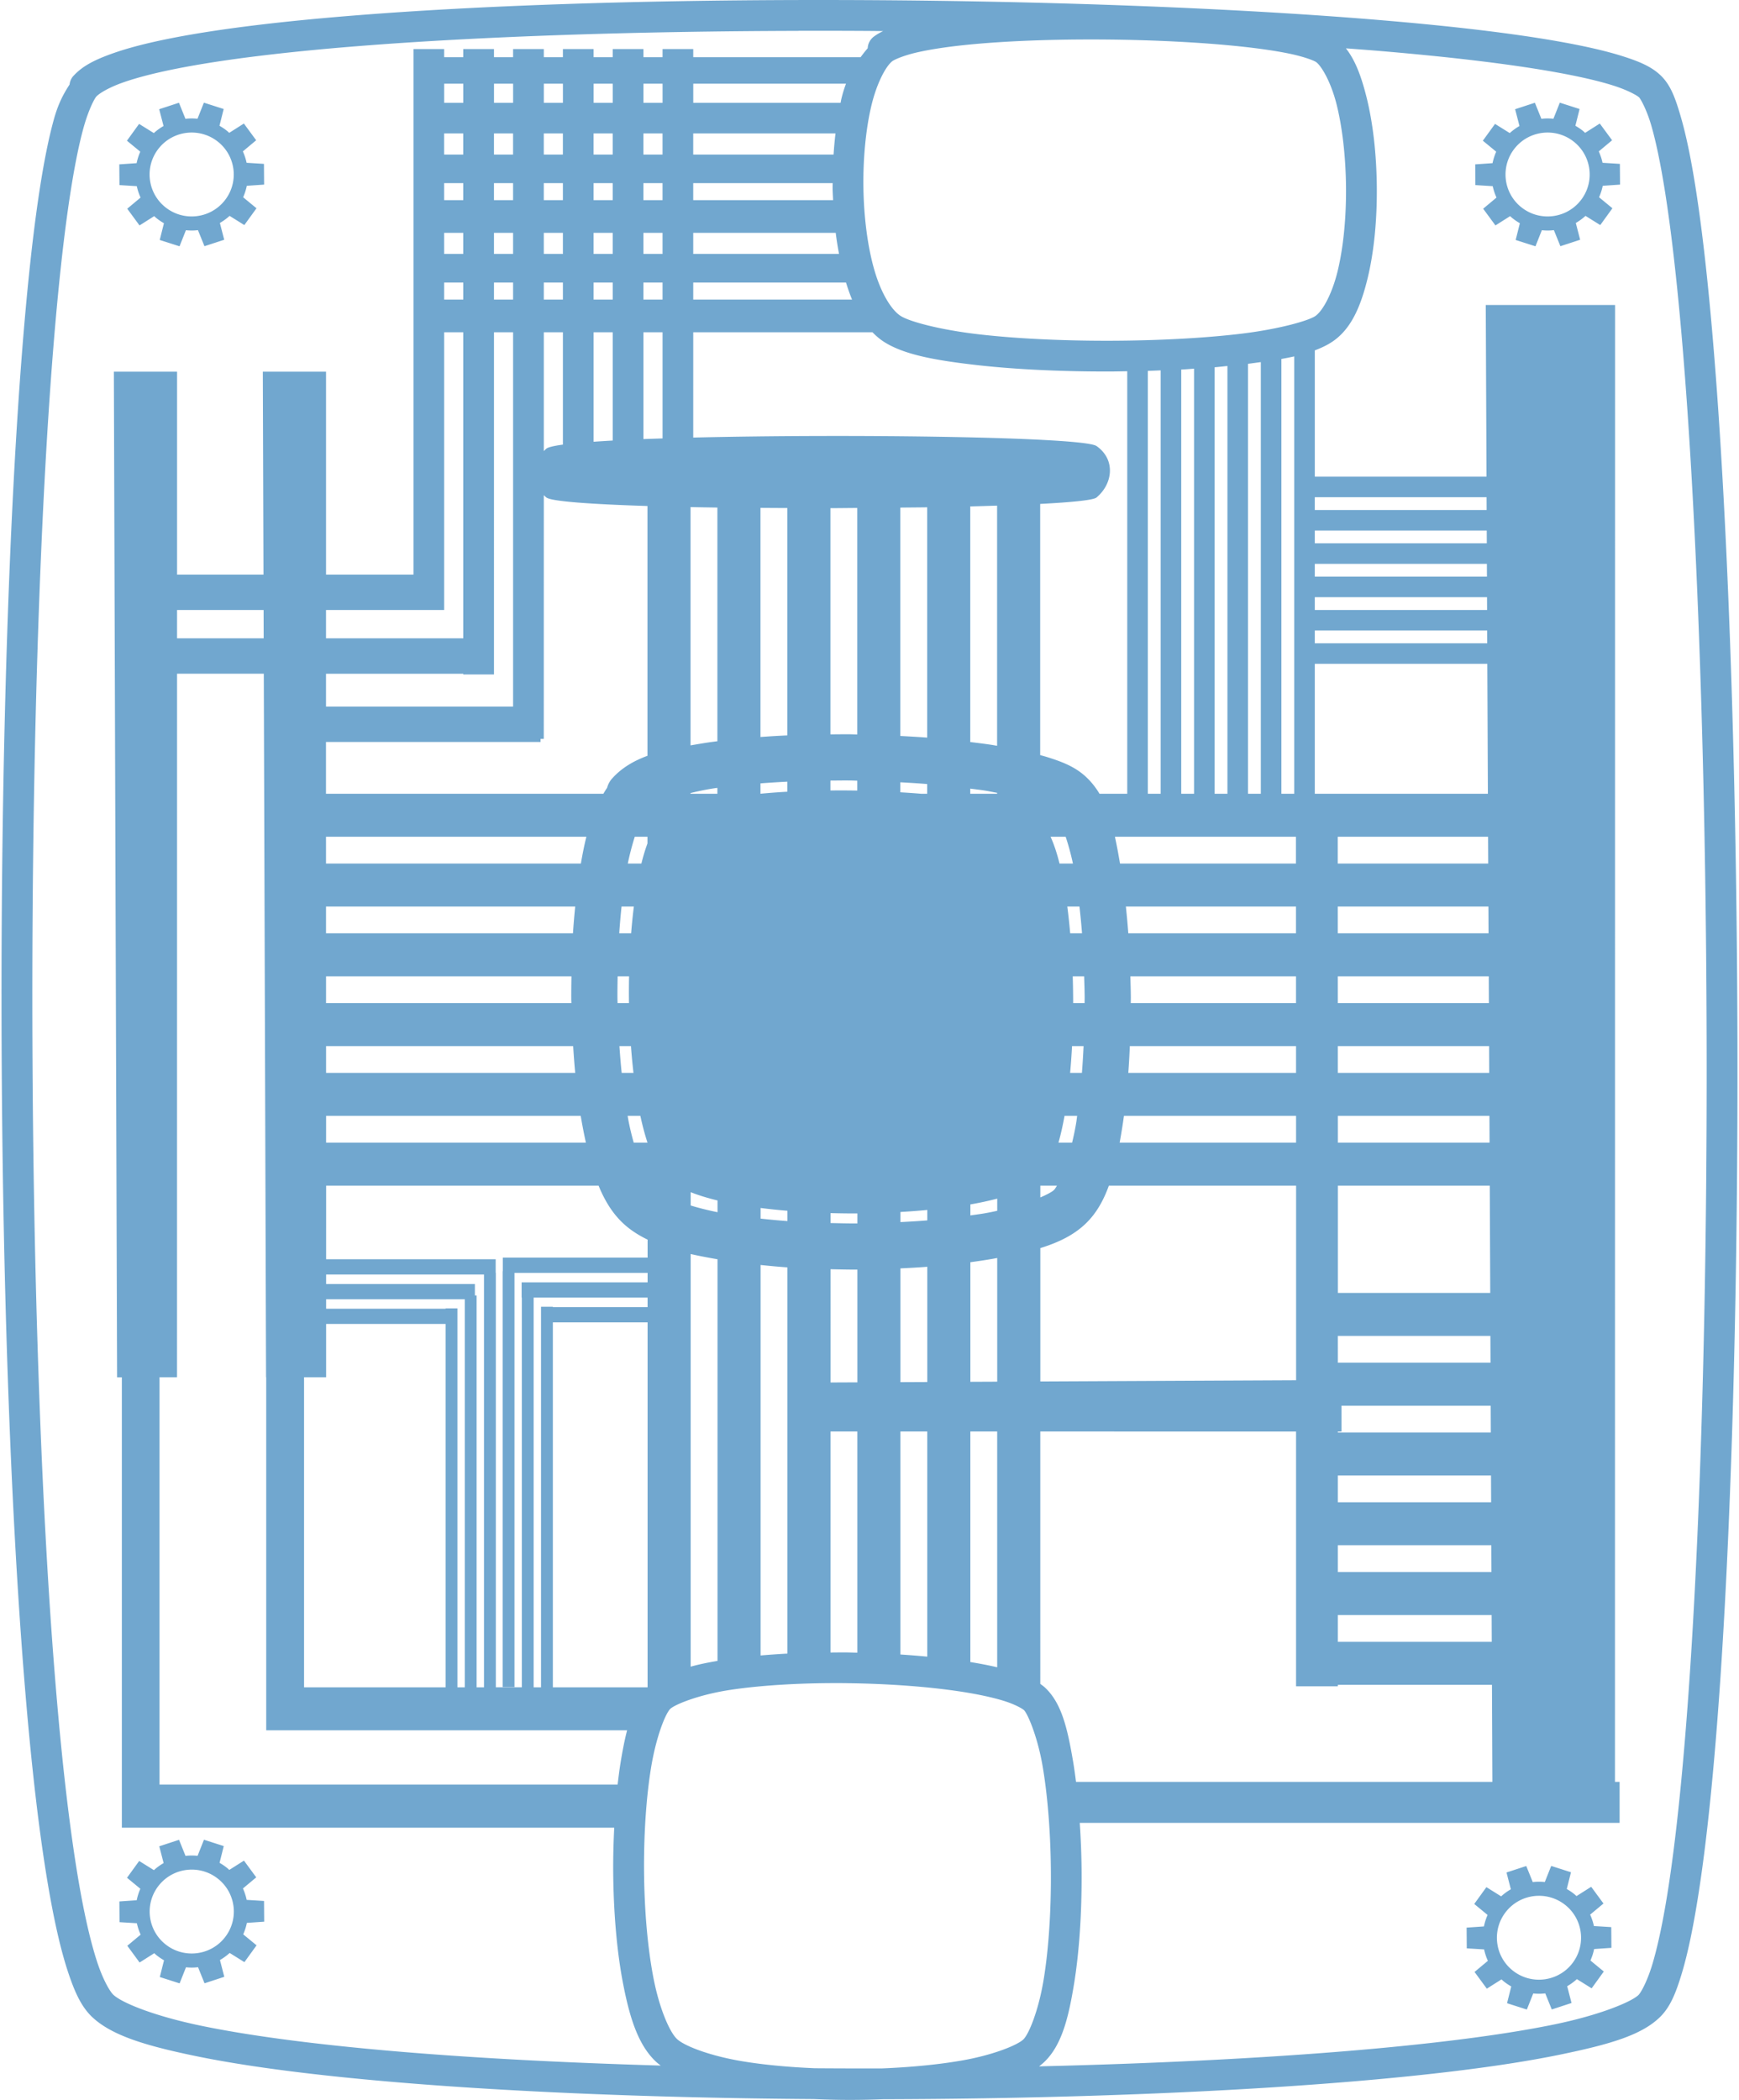 <?xml version="1.0" encoding="UTF-8"?>
<svg version="1.1" width="212" height="256" viewBox="0 0 211.63 256" xmlns="http://www.w3.org/2000/svg" xmlns:cc="http://creativecommons.org/ns#" xmlns:dc="http://purl.org/dc/elements/1.1/" xmlns:rdf="http://www.w3.org/1999/02/22-rdf-syntax-ns#">
<path d="m97.135 0.003c-19.609 0.048-38.753 0.654-54.171 1.889-8.81 0.706-16.396 1.612-22.213 2.756-2.909 0.572-5.375 1.202-7.367 1.922-1.989 0.719-3.524 1.472-4.618 2.69-0.001 0.001-0.008-0.001-0.008 0a1.877 1.877 0 0 0 -0.462 1.047c-0.759 1.158-1.396 2.375-1.914 4.246-0.647 2.332-1.23 5.274-1.765 8.781-1.07 7.014-1.947 16.274-2.648 27.06-1.401 21.572-2.069 49.238-1.957 76.931 0.112 27.692 1.005 55.399 2.735 77.049 0.865 10.825 1.935 20.13 3.239 27.212 0.652 3.541 1.355 6.523 2.149 8.901 0.794 2.378 1.595 4.157 2.909 5.402 2.392 2.266 6.55 3.501 12.449 4.729 5.899 1.228 13.475 2.221 22.198 3.012 15.29 1.387 34.096 2.134 53.31 2.268 1.558 0.065 3.13 0.107 4.71 0.101 1.257-4e-3 2.51-0.034 3.751-0.082 21.875-0.051 43.679-0.888 60.863-2.485 8.634-0.802 16.096-1.793 21.862-2.991 5.766-1.198 9.768-2.317 12.038-4.582 1.249-1.246 1.926-2.983 2.632-5.336 0.706-2.353 1.324-5.326 1.897-8.864 1.146-7.076 2.077-16.417 2.809-27.301 1.462-21.767 2.128-49.673 2.06-77.532-0.068-27.859-0.869-55.656-2.361-77.189-0.746-10.766-1.663-19.962-2.756-26.86-0.547-3.449-1.139-6.318-1.796-8.569-0.657-2.251-1.23-3.877-2.5-5.066-1.123-1.052-2.602-1.661-4.574-2.287-1.971-0.626-4.425-1.188-7.324-1.715-5.798-1.053-13.38-1.947-22.184-2.684-17.608-1.474-40.084-2.315-62.57-2.44-2.811-0.015-5.621-0.019-8.422-0.015zm0.008 3.753c2.791-0.008 5.592-0.002 8.393 0.015 0.647 0.004 1.291 0.011 1.938 0.019-0.403 0.197-0.786 0.414-1.137 0.679a1.877 1.877 0 0 0 -0.741 1.414c-0.303 0.347-0.589 0.714-0.865 1.09h-20.403v-0.989h-3.742v0.989h-2.332v-0.989h-3.742v0.989h-2.331v-0.989h-3.742v0.989h-2.329v-0.989h-3.744v0.989h-2.329v-0.989h-3.744v0.989h-2.329v-0.989h-3.742v64.069h-10.66v-24.742h-7.706l0.08 24.742h-10.534v-24.742h-7.706l0.394 122.6h0.58v54.902h60.025c-0.091 1.856-0.142 3.749-0.122 5.658 0.05 4.746 0.442 9.496 1.232 13.512 0.79 4.016 1.808 7.305 3.951 9.332 0.187 0.177 0.397 0.338 0.603 0.498-12.41-0.361-24.184-0.992-34.326-1.913-8.634-0.783-16.099-1.774-21.765-2.954-5.666-1.18-9.592-2.777-10.639-3.769-0.406-0.384-1.222-1.758-1.928-3.872-0.706-2.114-1.391-4.961-2.023-8.393-1.264-6.864-2.33-16.082-3.189-26.831-1.718-21.498-2.608-49.142-2.719-76.764-0.112-27.622 0.557-55.233 1.949-76.675 0.696-10.721 1.577-19.906 2.619-26.736 0.521-3.415 1.081-6.241 1.664-8.342 0.583-2.101 1.293-3.497 1.561-3.796 0.306-0.341 1.389-1.04 3.1-1.658 1.711-0.619 4.029-1.218 6.818-1.767 5.578-1.097 13.063-2.005 21.788-2.704 15.268-1.224 34.337-1.828 53.876-1.876zm37.189 1.061c5.945 0.043 11.898 0.339 16.671 0.844 2.387 0.252 4.483 0.56 6.106 0.902 1.623 0.342 2.819 0.792 3.117 0.981 0.607 0.385 1.804 2.314 2.522 5.148 0.717 2.834 1.124 6.467 1.158 10.108 0.034 3.64-0.31 7.308-1.012 10.212-0.702 2.905-1.877 4.941-2.733 5.52-0.865 0.585-4.508 1.611-9.083 2.157-4.575 0.546-10.235 0.834-15.909 0.85-5.674 0.015-11.377-0.245-16.041-0.784-4.664-0.539-8.412-1.532-9.522-2.244-1.111-0.713-2.371-2.737-3.197-5.586-0.825-2.849-1.279-6.427-1.335-9.999-0.056-3.572 0.287-7.153 0.96-10.001 0.673-2.848 1.808-4.895 2.566-5.468 0.276-0.208 1.418-0.705 3.02-1.071 1.602-0.365 3.684-0.683 6.063-0.923 4.758-0.482 10.703-0.689 16.648-0.646zm29.553 1.077c1.317 0.099 2.661 0.197 3.928 0.303 8.731 0.731 16.227 1.622 21.825 2.638 2.799 0.508 5.131 1.048 6.862 1.598 1.731 0.55 2.867 1.185 3.144 1.445 0.13 0.122 0.882 1.378 1.466 3.379 0.584 2.001 1.154 4.756 1.686 8.11 1.063 6.708 1.98 15.829 2.721 26.531 1.483 21.403 2.285 49.146 2.353 76.939 0.068 27.793-0.599 55.647-2.052 77.276-0.727 10.814-1.65 20.08-2.764 26.956-0.557 3.438-1.166 6.279-1.796 8.379-0.63 2.101-1.391 3.458-1.688 3.753-0.821 0.819-4.609 2.421-10.146 3.571s-12.895 2.131-21.443 2.925c-12.019 1.117-26.408 1.853-41.491 2.213 0.257-0.198 0.504-0.404 0.731-0.63 2.042-2.033 2.854-5.302 3.521-9.361 0.666-4.059 0.961-8.888 0.931-13.702-0.011-2.027-0.097-4.035-0.225-5.992h65.811v-4.993h-0.566l0.011-180.05h-15.762l0.093 20.929h-20.933v-15.397c0.811-0.303 1.54-0.654 2.165-1.077 2.334-1.579 3.477-4.424 4.281-7.749 0.803-3.325 1.149-7.235 1.113-11.128-0.038-3.893-0.456-7.755-1.274-10.99-0.588-2.324-1.302-4.371-2.5-5.881zm-109.92 4.312h2.329v2.326h-2.329zm6.073 0h2.329v2.326h-2.329zm6.073 0h2.329v2.326h-2.329zm6.071 0h2.331v2.326h-2.331zm6.073 0h2.332v2.326h-2.332zm6.073 0h18.623c-0.219 0.577-0.41 1.192-0.566 1.854-0.038 0.151-0.059 0.318-0.093 0.471h-17.963zm-59.658 2.31-0.778 1.961c-0.489-0.051-0.982-0.051-1.47 0.008l-0.791-1.959-2.409 0.789 0.53 2.046c-0.424 0.245-0.822 0.535-1.185 0.863l-1.796-1.119-1.482 2.048 1.627 1.34c-0.198 0.449-0.348 0.918-0.446 1.399l-2.112 0.146 0.019 2.527 2.114 0.132c0.102 0.478 0.257 0.943 0.46 1.389l-1.625 1.358 1.497 2.039 1.788-1.133c0.069 0.06 0.136 0.125 0.206 0.186 0.308 0.254 0.637 0.48 0.983 0.677l-0.512 2.042 2.413 0.772 0.778-1.961c0.488 0.051 0.98 0.051 1.468-0.008l0.793 1.957 2.407-0.787-0.528-2.046c0.424-0.245 0.822-0.536 1.185-0.865l1.796 1.121 1.482-2.048-1.627-1.342c0.198-0.449 0.349-0.916 0.446-1.397l2.11-0.146-0.019-2.527-2.114-0.132c-0.102-0.478-0.255-0.943-0.458-1.389l1.623-1.358-1.497-2.039-1.788 1.135c-0.069-0.06-0.134-0.127-0.204-0.188-0.308-0.254-0.637-0.478-0.983-0.675l0.512-2.042zm165.3 0-0.78 1.961c-0.489-0.051-0.98-0.051-1.468 0.008l-0.791-1.959-2.409 0.789 0.53 2.046c-0.424 0.245-0.822 0.535-1.185 0.863l-1.796-1.119-1.484 2.048 1.629 1.34c-0.198 0.449-0.348 0.918-0.446 1.399l-2.112 0.146 0.019 2.527 2.114 0.132c0.102 0.478 0.257 0.943 0.46 1.389l-1.625 1.358 1.497 2.039 1.788-1.133c0.069 0.06 0.136 0.125 0.206 0.186 0.308 0.254 0.637 0.48 0.983 0.677l-0.512 2.042 2.413 0.772 0.778-1.961c0.489 0.051 0.98 0.051 1.468-0.008l0.793 1.957 2.407-0.787-0.528-2.046c0.424-0.245 0.82-0.536 1.183-0.865l1.798 1.121 1.482-2.048-1.627-1.342c0.198-0.449 0.349-0.916 0.446-1.397l2.11-0.146-0.019-2.527-2.114-0.132c-0.102-0.478-0.257-0.943-0.46-1.389l1.625-1.358-1.499-2.039-1.788 1.135c-0.069-0.06-0.136-0.127-0.206-0.188-0.308-0.254-0.635-0.478-0.982-0.675l0.512-2.042zm-167.27 3.666c1.307-0.122 2.66 0.251 3.751 1.152h0.002c2.182 1.801 2.486 5.025 0.679 7.2-1.807 2.175-5.041 2.478-7.223 0.677-2.182-1.801-2.486-5.025-0.679-7.2 0.903-1.088 2.163-1.706 3.47-1.829zm165.3 0c1.307-0.122 2.66 0.251 3.751 1.152 2.182 1.801 2.488 5.025 0.681 7.2-1.807 2.175-5.041 2.478-7.223 0.677-2.182-1.801-2.485-5.025-0.679-7.2 0.903-1.088 2.163-1.706 3.47-1.829zm-134.04 0.084h2.329v2.576h-2.329zm6.073 0h2.329v2.576h-2.329zm6.073 0h2.329v2.576h-2.329zm6.071 0h2.331v2.576h-2.331zm6.073 0h2.332v2.576h-2.332zm6.073 0h17.346c-0.101 0.844-0.179 1.701-0.235 2.576h-17.112zm-30.363 6.059h2.329v2.077h-2.329zm6.073 0h2.329v2.077h-2.329zm6.073 0h2.329v2.077h-2.329zm6.071 0h2.331v2.077h-2.331zm6.073 0h2.332v2.077h-2.332zm6.073 0h17.001c6.4e-4 0.22-0.011 0.439-8e-3 0.659 8e-3 0.474 0.04 0.945 0.06 1.418h-17.053zm-30.363 6.061h2.329v2.574h-2.329zm6.073 0h2.329v2.574h-2.329zm6.073 0h2.329v2.574h-2.329zm6.071 0h2.331v2.574h-2.331zm6.073 0h2.332v2.574h-2.332zm6.073 0h17.37c0.109 0.877 0.246 1.733 0.405 2.574h-17.775zm-30.363 6.059h2.329v2.075h-2.329zm6.073 0h2.329v2.075h-2.329zm6.073 0h2.329v2.075h-2.329zm6.071 0h2.331v2.075h-2.331zm6.073 0h2.332v2.075h-2.332zm6.073 0h18.625c0.221 0.719 0.463 1.414 0.735 2.075h-19.36zm-30.363 6.059h2.329v37.315h-16.733v-3.455h14.404zm6.073 0h2.329v45.636h-22.807v-4.003h16.733v0.085h3.744zm6.073 0h2.329v13.698c-1.086 0.149-1.801 0.314-2.021 0.497-0.118 0.098-0.202 0.195-0.308 0.293zm6.071 0h2.331v13.203c-0.84 0.046-1.602 0.096-2.331 0.147zm6.073 0h2.332v12.947c-0.787 0.026-1.591 0.051-2.332 0.079zm6.073 0h21.848c0.426 0.436 0.884 0.835 1.399 1.166 2.441 1.567 6.251 2.252 11.122 2.814 4.871 0.563 10.684 0.822 16.479 0.807 0.69-0.002 1.374-0.023 2.062-0.03v51.509h-3.381c-0.45-0.752-0.983-1.437-1.635-2.046-1.33-1.244-2.901-1.853-4.816-2.448-0.249-0.077-0.521-0.147-0.782-0.221v-30.621c3.915-0.204 6.487-0.465 6.864-0.78 1.991-1.663 2.371-4.618 0-6.281v0.004c-1.583-1.11-29.813-1.501-49.161-1.032zm73.265 2.944v53.321h-1.563v-53.007c0.542-0.098 1.066-0.201 1.563-0.314zm-4.071 0.694v52.627h-1.561v-52.417c0.545-0.067 1.047-0.139 1.561-0.209zm-4.071 0.477v52.15h-1.561v-51.995c0.541-0.045 1.038-0.104 1.561-0.155zm-4.069 0.328v51.822h-1.563v-51.715c0.535-0.026 1.039-0.073 1.563-0.107zm-4.071 0.207v51.614h-1.563v-51.552c0.529-0.015 1.04-0.042 1.563-0.062zm-75.2 15.215c0.106 0.093 0.191 0.188 0.308 0.279 0.618 0.484 5.511 0.825 12.329 1.04v30.451c-1.687 0.624-3.141 1.469-4.3 2.76a2.815 2.815 0 0 0 -0.617 1.144c-0.162 0.234-0.31 0.48-0.458 0.725h-33.812v-6.314h26.158v-0.376h0.392zm93.99 0.248h20.944l8e-3 1.56h-20.952zm-38.729 1.026v29.277c-0.221-0.038-0.433-0.077-0.659-0.113-0.831-0.129-1.729-0.235-2.613-0.345v-28.723c1.142-0.03 2.219-0.063 3.272-0.097zm-37.371 0.178c1.07 0.023 2.152 0.04 3.272 0.056v28.486c-0.374 0.05-0.753 0.097-1.117 0.151-0.759 0.113-1.445 0.236-2.155 0.355zm28.847 0.026v28.077c-1.071-0.082-2.169-0.142-3.272-0.2v-27.842c1.093-0.015 2.214-0.019 3.272-0.034zm-20.322 0.07c1.086 0.008 2.169 0.015 3.272 0.019v27.718c-1.113 0.05-2.197 0.116-3.272 0.194zm11.797 0.008v27.615c-0.29-0.004-0.577-0.019-0.867-0.023-0.805-0.008-1.603 0.008-2.405 0.011v-27.576c1.113-0.003 2.168-0.019 3.272-0.026zm55.779 2.752h20.962l8e-3 1.56h-20.97zm0 4.064h20.979l8e-3 1.558h-20.987zm0 4.062h20.997l8e-3 1.56h-21.005zm-138.7 1.56h10.548l0.011 3.454h-10.56zm138.7 2.502h21.014l8e-3 1.56h-21.022zm0 4.064h21.032l0.07 15.839h-21.102zm-138.7 1.206h10.573l0.277 85.766h0.019v43.041h43.995c-0.322 1.236-0.58 2.6-0.817 4.075-0.13 0.812-0.236 1.674-0.338 2.543h-55.846v-49.659h2.132zm81.988 13.013c0.312 0.003 0.621 0.019 0.933 0.026v1.206c-1.094-0.019-2.182-0.023-3.272-0.011v-1.208c0.78-0.004 1.556-0.019 2.339-0.011zm-7.592 0.146v1.224c-1.123 0.062-2.211 0.146-3.272 0.245v-1.263c1.069-0.082 2.151-0.153 3.272-0.206zm13.777 0.074c1.11 0.061 2.203 0.129 3.272 0.215v1.185h-0.724c-0.837-0.07-1.684-0.128-2.549-0.18zm-22.302 0.683v0.718h-3.272v-0.087c0.917-0.226 1.913-0.436 2.983-0.595 0.091-0.015 0.197-0.023 0.289-0.034zm30.827 0.091c0.579 0.077 1.193 0.146 1.74 0.231 0.55 0.086 1.018 0.188 1.532 0.281v0.115h-3.272zm-78.541 5.869h31.743c-0.257 1.012-0.473 2.113-0.671 3.264h-31.071zm37.641 0h1.548v0.817c-0.27 0.725-0.517 1.545-0.741 2.448h-1.657c0.253-1.222 0.55-2.314 0.85-3.264zm50.689 0h1.843c0.311 0.938 0.622 2.039 0.884 3.264h-1.633c-0.32-1.278-0.686-2.379-1.094-3.264zm7.848 0h22.069v3.264h-21.449c-0.198-1.149-0.396-2.244-0.621-3.264zm27.165 0h18.324l0.015 3.264h-18.339zm-123.34 8.505h30.377c-0.105 1.07-0.201 2.151-0.272 3.266h-30.105zm36.027 0h1.501c-0.132 1.051-0.243 2.138-0.332 3.266h-1.451c0.075-1.12 0.171-2.21 0.281-3.266zm54.34 0h1.484c0.119 1.059 0.227 2.141 0.312 3.266h-1.443c-0.098-1.129-0.215-2.217-0.353-3.266zm7.142 0h20.739v3.266h-20.444c-0.081-1.116-0.183-2.197-0.295-3.266zm25.834 0h18.363l0.015 3.266h-18.376zm-123.34 8.507h29.917c-0.015 0.94-0.03 1.879-0.023 2.824 0.002 0.147 0.011 0.293 0.015 0.44h-29.91zm35.548 0h1.393c-0.023 1.084-0.026 2.172-0.011 3.264h-1.391c-0.003-0.169-0.015-0.337-0.015-0.506-0.011-0.923 0.008-1.841 0.023-2.758zm55.478 0h1.393c0.023 0.85 0.057 1.697 0.062 2.553 1e-3 0.238-8e-3 0.474-8e-3 0.712h-1.395c-7e-5 -1.093-0.019-2.18-0.052-3.264zm7.026 0h20.196v3.264h-20.145c-1.1e-4 -0.248 8e-3 -0.493 8e-3 -0.741-4e-3 -0.845-0.038-1.683-0.058-2.523zm25.291 0h18.402l0.015 3.264h-18.415zm-123.34 8.505h30.121c0.07 1.102 0.148 2.194 0.252 3.266h-30.373zm35.763 0h1.404c0.082 1.115 0.184 2.201 0.308 3.266h-1.439c-0.11-1.067-0.199-2.154-0.274-3.266zm55.176 0h1.406c-0.051 1.112-0.117 2.198-0.201 3.266h-1.439c0.098-1.065 0.176-2.151 0.235-3.266zm7.045 0h20.264v3.266h-20.45c0.08-1.073 0.138-2.163 0.186-3.266zm25.359 0h18.438l0.015 3.266h-18.452zm-123.34 8.507h31.04c0.1 0.604 0.208 1.196 0.322 1.777 0.099 0.507 0.202 1 0.308 1.488h-31.671zm36.759 0h1.552c0.255 1.178 0.543 2.28 0.871 3.264h-1.68c-0.226-0.804-0.439-1.657-0.619-2.572-0.044-0.224-0.082-0.463-0.124-0.692zm53.263 0h1.538c-0.038 0.255-0.066 0.539-0.107 0.787-0.144 0.878-0.32 1.698-0.508 2.477h-1.664c0.282-0.981 0.526-2.085 0.741-3.264zm7.243 0h20.983v3.264h-21.507c0.093-0.512 0.182-1.032 0.269-1.567 0.091-0.554 0.175-1.122 0.254-1.697zm26.079 0h18.477l0.015 3.264h-18.491zm-123.34 8.507h33.213c0.73 1.789 1.662 3.335 2.958 4.56 0.869 0.822 1.889 1.473 3.018 2.025v2.192h-17.653v1.653h-0.019v50.689h1.443v-50.484h16.229v1.158h-15.358v1.856h0.026v47.508h-3.169v-50.532h-0.019v-1.651h-20.671zm87.066 0h2.027c-0.134 0.235-0.257 0.426-0.351 0.52-0.213 0.212-0.805 0.546-1.676 0.919zm8.356 0h22.826v23.724l-31.182 0.149v-16.26c2.26-0.697 4.173-1.631 5.65-3.103 1.231-1.227 2.07-2.75 2.706-4.51zm27.921 0h18.514l0.058 13.079h-18.572zm-78.902 0.797c0.953 0.377 2.048 0.715 3.272 1.009v1.433c-1.191-0.242-2.295-0.521-3.272-0.819zm37.371 0.784v1.486c-0.481 0.106-0.975 0.209-1.488 0.299-0.562 0.099-1.188 0.176-1.784 0.264v-1.34c1.177-0.207 2.268-0.444 3.272-0.708zm-28.847 1.141c1.057 0.135 2.148 0.248 3.272 0.341v1.257c-1.121-0.081-2.209-0.184-3.272-0.3zm20.322 0.242v1.272c-1.068 0.088-2.165 0.151-3.272 0.207v-1.232c1.116-0.064 2.204-0.147 3.272-0.248zm-11.797 0.386c1.087 0.026 2.179 0.045 3.272 0.039v1.214c-0.03 1.5e-4 -0.059 2e-3 -0.089 2e-3 -1.064 4e-3 -2.125-0.023-3.183-0.046zm-17.05 4.987c1.036 0.235 2.132 0.441 3.272 0.638v48.963c-1.174 0.2-2.284 0.422-3.272 0.704zm37.371 0.483v15.079l-3.272 0.015v-14.579c0.944-0.128 1.872-0.265 2.76-0.421 0.175-0.03 0.339-0.064 0.512-0.095zm-28.847 0.852c1.076 0.111 2.157 0.216 3.272 0.293v47.083c-1.119 0.058-2.206 0.136-3.272 0.229zm20.322 0.221v14.047l-3.272 0.015v-13.869c1.101-0.052 2.2-0.111 3.272-0.194zm-11.797 0.297c1.067 0.023 2.133 0.049 3.204 0.045 0.023-8e-5 0.045-2e-3 0.068-2e-3v13.748l-3.272 0.015zm-61.491 0.644h19.247v50.325h-0.9v-47.772h-0.211v-1.397h-18.136zm25.301 2.816h13.888v1.158h-11.547v-0.043h-1.443v46.393h-0.898zm-25.301 0.198h16.906v47.31h-0.898v-46.195h-1.443v0.041h-14.565zm27.642 2.818h11.547v44.492h-11.547zm-27.642 0.196h14.565v44.296h-17.255v-37.8h2.69zm123.34 1.459h18.596l0.015 3.266h-18.609zm0.448 8.507h18.186l0.015 3.264h-18.648v-0.116h0.448zm-62.3 3.144h3.272v26.965c-0.434-8e-3 -0.865-0.026-1.3-0.034-0.66-8e-3 -1.315 8e-3 -1.973 0.011zm8.525 0h3.272v27.448c-1.068-0.102-2.155-0.19-3.272-0.262zm8.525 0h3.272v28.744c-1.007-0.238-2.109-0.448-3.272-0.638zm8.525 0 31.182 4e-3v31.058h5.096v-0.18h18.786l0.052 11.832h-50.759c-0.112-0.879-0.231-1.749-0.37-2.564-0.679-3.951-1.377-7.028-3.41-8.928-0.18-0.168-0.379-0.309-0.576-0.452zm36.277 5.361h18.671l0.015 3.266h-18.685zm0 8.507h18.71l0.015 3.264h-18.724zm0 8.507h18.747l0.015 3.264h-18.762zm-59.916 8.309c5.035 0.054 10.079 0.422 14.097 1.047 2.009 0.313 3.762 0.694 5.096 1.107 1.334 0.414 2.244 0.932 2.456 1.129 0.432 0.404 1.641 3.152 2.271 6.818 0.63 3.666 0.983 8.29 1.012 12.932 0.03 4.642-0.261 9.319-0.879 13.079-0.617 3.76-1.784 6.625-2.463 7.301-0.686 0.684-3.616 1.899-7.456 2.574-2.865 0.504-6.256 0.831-9.786 0.974-0.067 1.5e-4 -0.133 2e-3 -0.2 2e-3 -2.669 4e-3 -5.338-3e-3 -7.999-0.023-3.214-0.137-6.314-0.421-8.979-0.875-3.914-0.666-6.941-1.857-7.823-2.69-0.883-0.835-2.117-3.636-2.844-7.33-0.727-3.694-1.117-8.268-1.166-12.829-0.048-4.561 0.242-9.124 0.834-12.808 0.592-3.683 1.688-6.533 2.326-7.243 0.458-0.509 3.429-1.765 7.425-2.361 3.996-0.595 9.041-0.861 14.076-0.807zm-78.316 19.084-0.778 1.961c-0.489-0.051-0.982-0.051-1.47 8e-3l-0.791-1.959-2.409 0.789 0.53 2.046c-0.424 0.245-0.822 0.535-1.185 0.863l-1.796-1.121-1.482 2.05 1.627 1.34c-0.198 0.449-0.348 0.918-0.446 1.399l-2.112 0.146 0.019 2.527 2.114 0.13c0.102 0.478 0.257 0.945 0.46 1.391l-1.625 1.356 1.497 2.041 1.788-1.135c0.069 0.06 0.136 0.127 0.206 0.188 0.308 0.254 0.637 0.478 0.983 0.675l-0.512 2.042 2.413 0.772 0.778-1.961c0.488 0.051 0.98 0.051 1.468-8e-3l0.793 1.959 2.407-0.789-0.528-2.046c0.424-0.245 0.822-0.534 1.185-0.863l1.796 1.121 1.482-2.05-1.627-1.34c0.198-0.449 0.349-0.916 0.446-1.397l2.11-0.147-0.019-2.525-2.114-0.132c-0.102-0.478-0.255-0.945-0.458-1.391l1.623-1.356-1.497-2.039-1.788 1.133c-0.069-0.06-0.134-0.125-0.204-0.186-0.308-0.254-0.637-0.48-0.983-0.677l0.512-2.042zm164.24 3.193-0.778 1.961c-0.489-0.051-0.982-0.051-1.47 8e-3l-0.791-1.959-2.409 0.789 0.53 2.046c-0.424 0.245-0.822 0.535-1.185 0.863l-1.796-1.121-1.482 2.05 1.627 1.34c-0.198 0.449-0.348 0.918-0.446 1.399l-2.112 0.145 0.019 2.527 2.114 0.13c0.102 0.478 0.257 0.945 0.46 1.391l-1.625 1.356 1.497 2.039 1.788-1.133c0.069 0.06 0.136 0.127 0.206 0.188 0.307 0.254 0.637 0.478 0.983 0.675l-0.512 2.042 2.413 0.772 0.778-1.961c0.489 0.051 0.98 0.051 1.468-8e-3l0.793 1.959 2.407-0.789-0.528-2.046c0.424-0.245 0.82-0.534 1.183-0.863l1.798 1.121 1.482-2.05-1.627-1.34c0.198-0.449 0.349-0.918 0.446-1.399l2.11-0.146-0.019-2.527-2.114-0.13c-0.102-0.478-0.257-0.945-0.46-1.391l1.625-1.356-1.497-2.039-1.79 1.133c-0.069-0.06-0.134-0.125-0.204-0.186-0.308-0.254-0.637-0.48-0.983-0.677l0.512-2.042zm-166.21 0.471c1.307-0.123 2.66 0.251 3.751 1.152h0.002c2.182 1.801 2.486 5.024 0.679 7.2-1.807 2.175-5.041 2.48-7.223 0.679-2.182-1.801-2.485-5.025-0.679-7.2 0.903-1.088 2.163-1.708 3.47-1.831zm164.24 3.193c1.307-0.123 2.662 0.251 3.753 1.152 2.182 1.801 2.486 5.025 0.679 7.2-1.807 2.175-5.041 2.48-7.223 0.679-2.182-1.801-2.485-5.025-0.679-7.2 0.903-1.088 2.163-1.708 3.47-1.831z" color="#000000" color-rendering="auto" dominant-baseline="auto" fill="#71a7cf" fill-rule="evenodd" image-rendering="auto" shape-rendering="auto" solid-color="#000000" style="font-feature-settings:normal;font-variant-alternates:normal;font-variant-caps:normal;font-variant-ligatures:normal;font-variant-numeric:normal;font-variant-position:normal;isolation:auto;mix-blend-mode:normal;paint-order:normal;shape-padding:0;text-decoration-color:#000000;text-decoration-line:none;text-decoration-style:solid;text-indent:0;text-orientation:mixed;text-transform:none;white-space:normal"/>
</svg>
